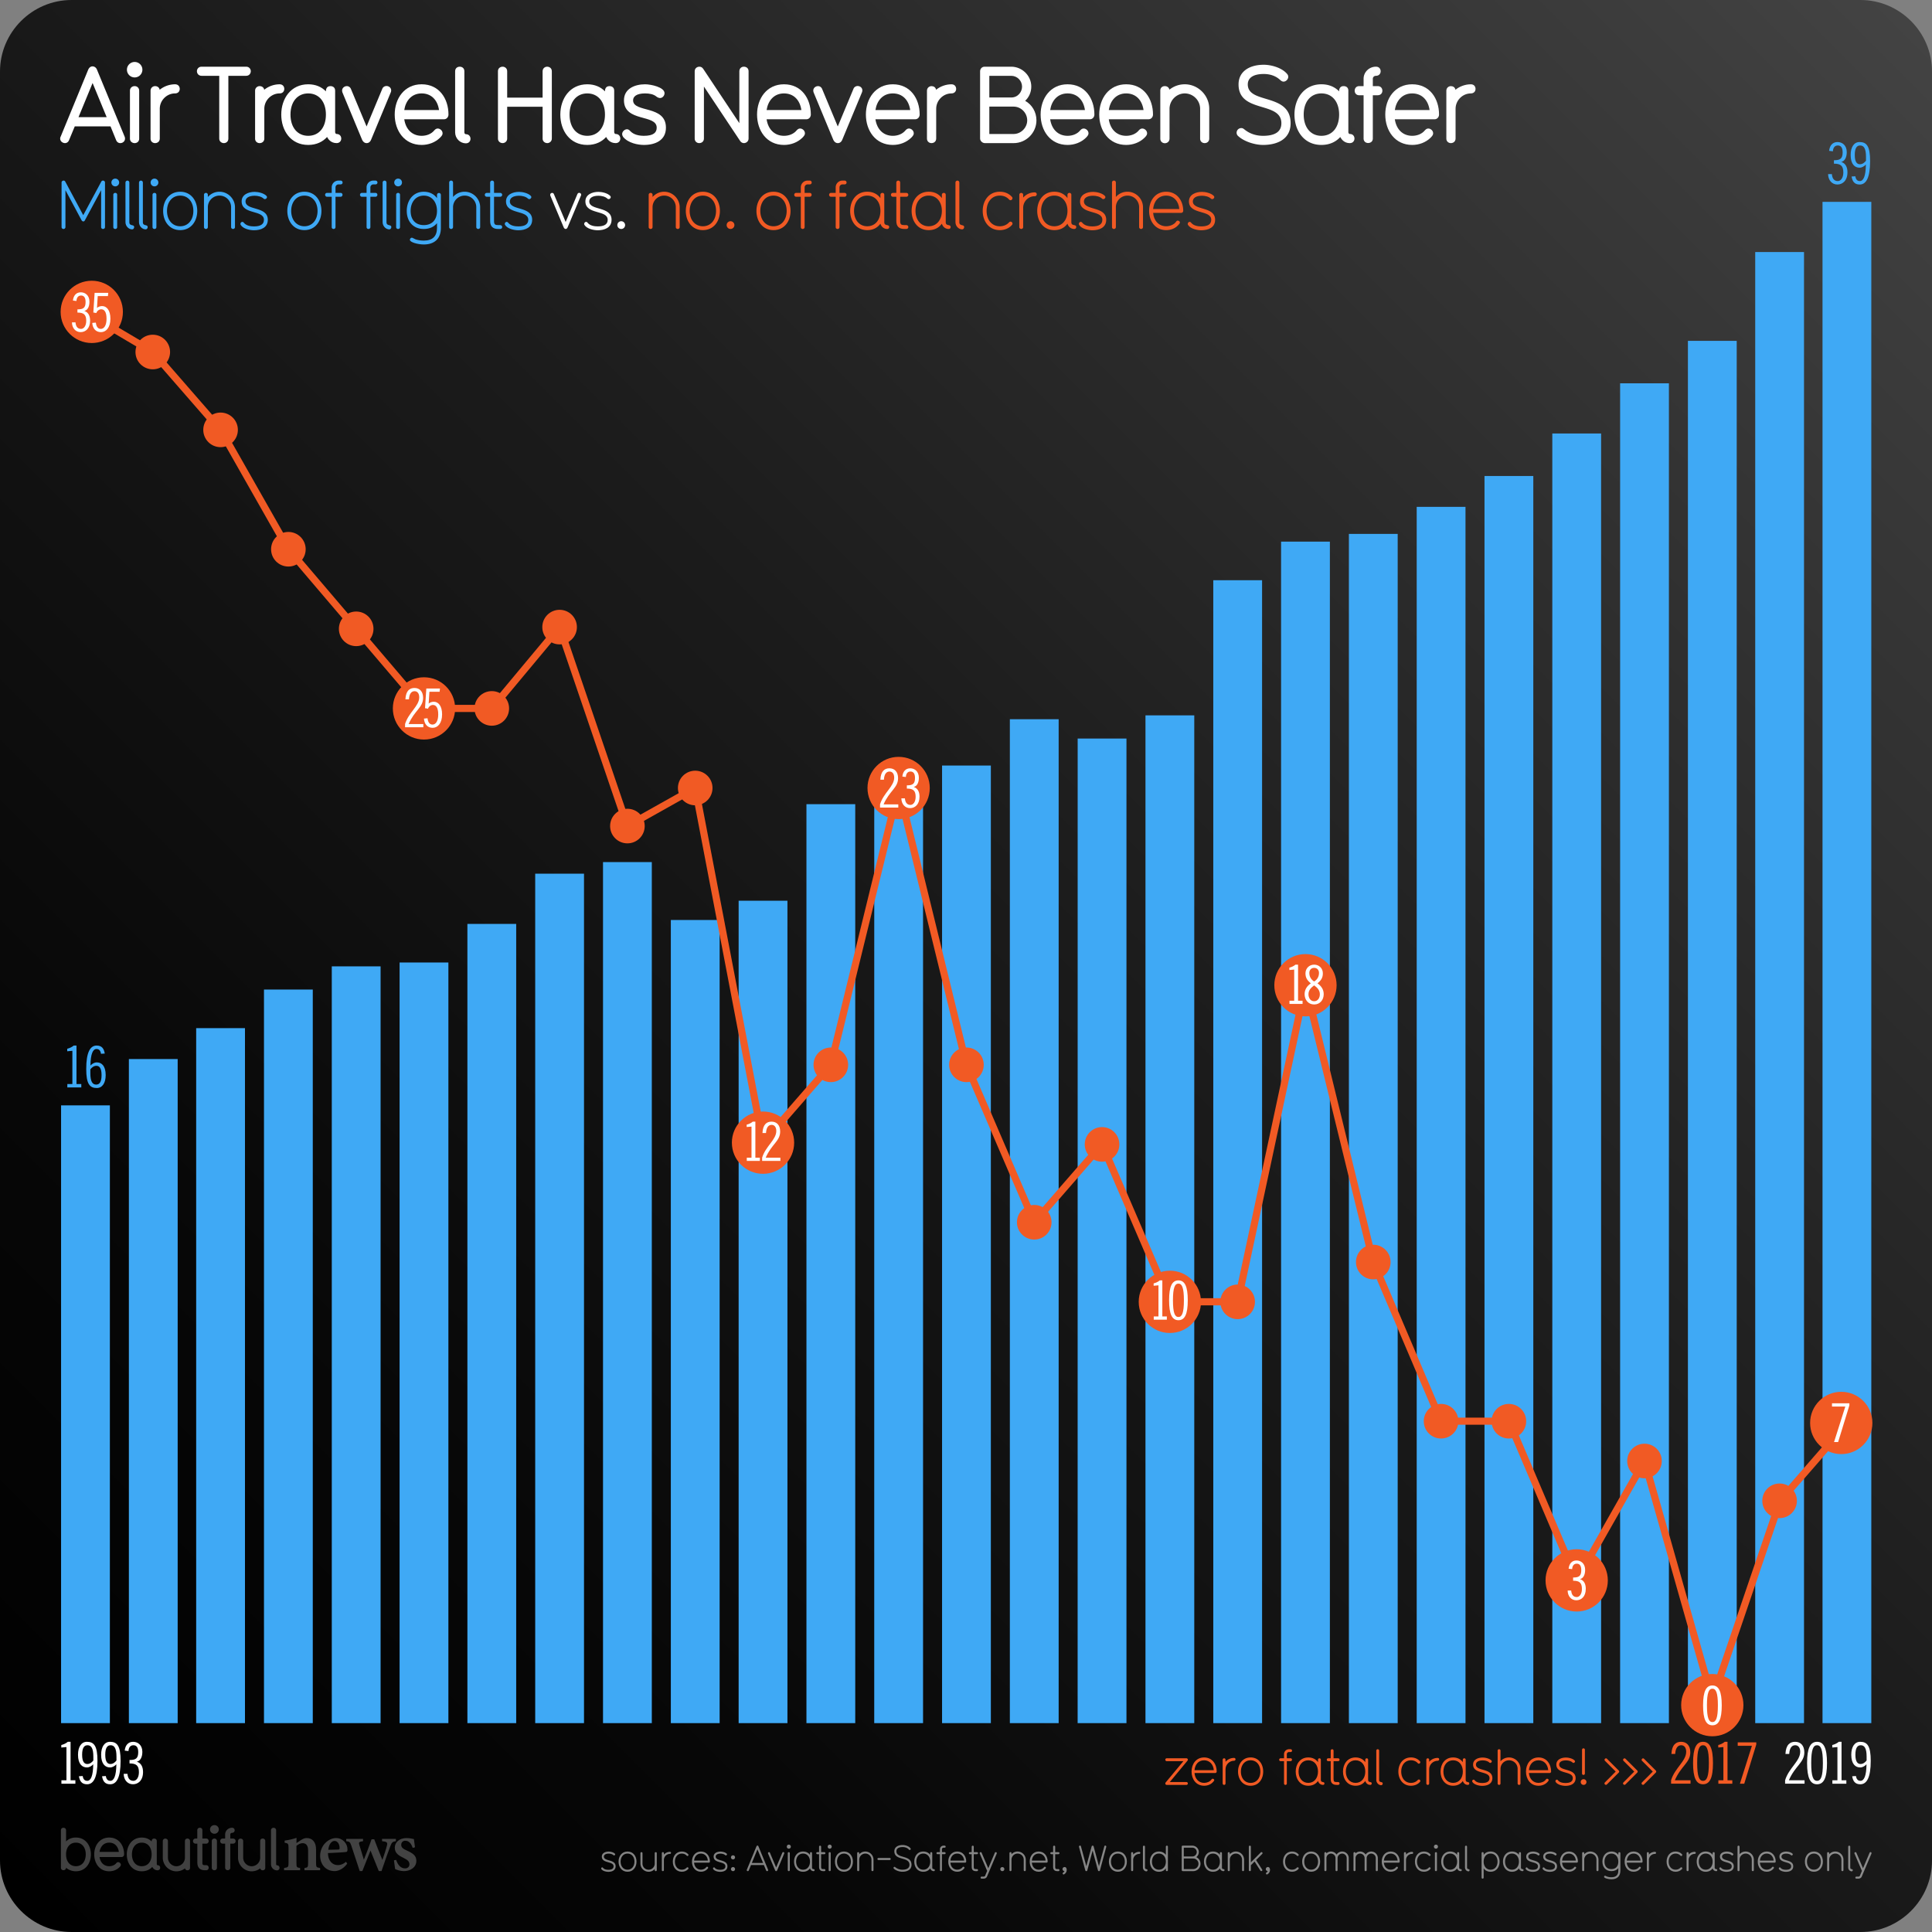 <svg xmlns="http://www.w3.org/2000/svg" xmlns:xlink="http://www.w3.org/1999/xlink" viewBox="0 0 1080 1080"><rect x="0" y="0" width="1080" height="1080" fill="#808080" stroke="none"/><linearGradient id="A" gradientUnits="userSpaceOnUse" x1="11.75" y1="1068.25" x2="1068.25" y2="11.75"><stop offset="0"/><stop offset=".217" stop-color="#070707"/><stop offset=".535" stop-color="#1b1b1b"/><stop offset=".913" stop-color="#3b3b3b"/><stop offset="1" stop-color="#434343"/></linearGradient><path d="M1080,1040c0,22-18,40-40,40H40c-22,0-40-18-40-40V40C0,18,18,0,40,0h1000c22,0,40,18,40,40V1040z" fill="url(#A)"/><g opacity=".25" fill="#fff"><path d="M42.428 1046.045c-3.568 0-5.47-1.97-5.503-2.002 0 .935-.7 1.4-1.468 1.4-.7 0-1.4-.467-1.4-1.4v-20.88a1.35 1.35 0 0 1 1.401-1.434c.767 0 1.468.467 1.468 1.4v6.238c1.334-1.368 3.168-2.17 5.503-2.17 5.37 0 8.373 4.403 8.373 9.406 0 5.037-3.002 9.44-8.373 9.44zm0-16c-3.335 0-5.503 2.602-5.503 6.57 0 4.003 2.168 6.604 5.503 6.604s5.504-2.602 5.504-6.604c0-3.97-2.168-6.57-5.504-6.57zm25.555 8.037h-12.34c.467 3.136 2.468 5.137 5.403 5.137 1.5 0 3.002-.533 3.97-1.734.3-.333.634-.533 1.034-.533.734 0 1.5.667 1.5 1.468 0 .4-.1.7-.8 1.4-1.5 1.468-3.57 2.235-5.704 2.235-5.37 0-8.372-4.437-8.372-9.44 0-4.97 3.002-9.406 8.372-9.406 5.437 0 8.34 4.437 8.34 9.406 0 .734-.534 1.468-1.4 1.468zm-6.937-8.038c-3.136 0-4.97 2.3-5.403 5.17H66.45c-.467-3.202-2.468-5.17-5.403-5.17zm27.054 15.444c-1.834 0-2.668-1.3-2.97-1.9-1.334 1.468-3.27 2.47-5.87 2.47-5.437 0-8.372-4.47-8.372-9.44s3.002-9.406 8.372-9.406c2.335 0 4.203.834 5.504 2.202v-.134c0-.367.133-1.5 1.4-1.5.7 0 1.468.367 1.468 1.4v12.875c0 .434.3.6.467.6.935 0 1.435.667 1.435 1.434a1.37 1.37 0 0 1-1.435 1.401zm-8.84-15.443c-3.336 0-5.504 2.602-5.504 6.57 0 4.003 2.168 6.604 5.504 6.604 3.37 0 5.504-2.602 5.504-6.604 0-3.97-2.135-6.57-5.504-6.57z"/><use xlink:href="#C"/><path d="M115.258 1045.478h-.567c-3.17 0-4.37-1.668-4.37-4.403V1030.6h-1c-.8 0-1.435-.634-1.435-1.4 0-.8.634-1.435 1.4-1.435h1v-4.637c0-.934.7-1.4 1.435-1.4s1.4.467 1.4 1.4v4.637h2.135c.934 0 1.4.768 1.4 1.4 0 .8-.533 1.434-1.4 1.434h-2.135v10.774c0 .934.333 1.268 1.268 1.268h.833c.868 0 1.435.634 1.435 1.4 0 .8-.533 1.435-1.4 1.435zm4.604-20.415a2.402 2.402 0 1 1 0-4.803 2.402 2.402 0 1 1 0 4.803zm0 20.414c-.733 0-1.467-.5-1.467-1.4V1029.2c0-.935.733-1.435 1.467-1.435a1.37 1.37 0 0 1 1.401 1.435v14.876c0 .935-.7 1.4-1.4 1.4zm10.376-14.877h-1.5v13.442c0 .935-.7 1.4-1.468 1.4-.7 0-1.4-.467-1.4-1.4V1030.6h-1.37c-.9 0-1.4-.667-1.4-1.4 0-.768.5-1.435 1.4-1.435h1.367v-2.27c0-2.135 1.77-3.77 3.836-3.77.968 0 1.468.667 1.468 1.434 0 .7-.5 1.4-1.468 1.4-.566 0-.967.434-.967.9v2.302h1.5c.967 0 1.468.667 1.468 1.435 0 .733-.5 1.4-1.468 1.4z"/><use xlink:href="#C" x="42.068"/><path d="M154.825 1045.544c-1.802 0-3.336-1.534-3.336-3.402v-18.98c0-.967.7-1.434 1.435-1.434s1.435.467 1.435 1.4v19.013c0 .4.3.567.467.567.934 0 1.435.667 1.435 1.435 0 .733-.5 1.4-1.435 1.4zm15.37-.066v-1.264c1.886-.237 2.046-.437 2.046-3.157v-6.7c0-2.8-1.248-4.017-3.064-4.017-1.237 0-2.345.6-3.47 1.493v9.476c0 2.527.187 2.658 2.06 2.896v1.264h-8.968v-1.264c2.254-.33 2.5-.4 2.5-3v-8.2c0-2.446-.303-2.565-2.185-2.922v-1.184c2.173-.292 4.63-.807 6.653-1.533l-.052 2.95 2.6-1.745c1.16-.713 2-1.086 3.16-1.086 3.194 0 5.2 2.338 5.2 6.3v7.5c0 2.54.237 2.657 2.277 2.92v1.264h-8.74zm23.9-3.703c-2.458 3.427-5.488 4.178-7.014 4.178-5.142 0-8.124-3.936-8.124-8.594 0-2.745 1.183-5.396 2.832-7.062 1.74-1.8 3.945-2.814 6.082-2.814 3.73 0 6.396 3.126 6.37 6.347-.014.715-.08 1.277-.612 1.4-.767.184-6.17.5-10.318.647.062 4.587 2.717 6.74 5.556 6.74 1.572 0 3.104-.597 4.543-1.866l.686 1.014zm-7.07-12.7c-1.667 0-3.167 1.807-3.516 4.963l5.486-.118c.6-.026.848-.146.848-.792.04-2.022-1.037-4.053-2.818-4.053zm34.284.145c-1.943.343-2.248.624-3.105 2.765-1.33 3.462-3.102 8.53-4.934 13.94h-1.512l-4.65-11.46-4.55 11.46h-1.472l-4.685-14.192c-.687-1.985-.94-2.274-2.855-2.512v-1.25h9.397v1.25c-2.325.345-2.535.672-2.058 2.133l2.52 8.214c1.507-3.68 2.988-7.62 4.327-11.424h1.456c1.4 3.76 2.986 7.702 4.573 11.568.742-2.107 2.062-5.964 2.557-8.108.412-1.674-.008-2.078-2.753-2.383v-1.25h7.742v1.25zm9.4 3.746c-.92-2.606-2.155-3.984-4.2-3.984-1.206 0-2.225.86-2.225 2.266 0 1.497 1.046 2.264 3.16 3.216 3.278 1.496 5.3 2.787 5.3 5.736 0 3.85-3.6 5.764-6.945 5.764-2.06 0-4.088-.737-4.92-1.16l-.662-4.892 1.252-.224c.8 2.5 2.33 4.75 4.976 4.75 1.505 0 2.438-.952 2.438-2.28 0-1.423-.76-2.333-3.092-3.467-2.67-1.295-5.107-2.64-5.107-5.775 0-3.046 2.533-5.42 6.565-5.42 1.818 0 3.242.396 4.112.567l.62 4.577-1.25.328z"/></g><g opacity=".5" fill="#fff"><use xlink:href="#D"/><use xlink:href="#E"/><path d="M366.575 1045.98c-.28 0-.58-.2-.58-.56v-.64c-.84.98-2.06 1.54-3.42 1.54-2.48 0-4.56-2.08-4.56-4.56v-5.842c0-.36.3-.56.58-.56.26 0 .56.2.56.56v5.842c0 1.9 1.52 3.42 3.42 3.42s3.42-1.52 3.42-3.42v-5.842c0-.36.3-.56.58-.56.26 0 .56.2.56.56v9.502a.56.56 0 0 1-.561.561z"/><use xlink:href="#F"/><use xlink:href="#G"/><use xlink:href="#H"/><use xlink:href="#D" x="62.499"/><path d="M409.772 1039.416c-.64 0-1.16-.5-1.16-1.14s.52-1.14 1.16-1.14c.62 0 1.12.5 1.12 1.14s-.5 1.14-1.12 1.14zm0 6.563c-.64 0-1.16-.5-1.16-1.14s.52-1.14 1.16-1.14c.62 0 1.12.5 1.12 1.14s-.5 1.14-1.12 1.14zm19.042.001c-.2 0-.42-.12-.52-.34l-1.28-3.082h-7.2l-1.28 3.082a.56.56 0 0 1-.501.34c-.3 0-.58-.22-.58-.54 0-.1 0-.16.04-.26l5.4-13.104c.1-.238.34-.38.58-.38.2 0 .38.12.48.38l5.4 13.104c.04.1.04.16.04.26 0 .32-.28.54-.58.54zm-5.4-12.184l-3.14 7.623h6.3l-3.16-7.623zm14.956 2.34l-3.94 9.38c-.12.26-.3.46-.56.46s-.46-.2-.58-.46l-3.94-9.36c-.04-.1-.04-.18-.04-.26 0-.32.28-.54.58-.54.18 0 .4.08.5.34l3.48 8.223 3.46-8.223c.12-.26.32-.36.52-.36.3 0 .58.22.58.54 0 .06 0 .16-.06.262z"/><use xlink:href="#I"/><use xlink:href="#J"/><use xlink:href="#K"/><use xlink:href="#I" x="22.86"/><use xlink:href="#E" x="120.975"/><use xlink:href="#L"/><path d="M497.33 1039.756h-6.262a.58.58 0 0 1-.58-.58c0-.26.22-.56.58-.56h6.262a.56.56 0 0 1 .58.559c0 .28-.2.58-.58.58zm7.1 6.562c-1.54 0-3.64-.62-4.78-1.76-.14-.14-.18-.262-.18-.4a.61.61 0 0 1 .58-.58c.24 0 .22.06.64.38a6.33 6.33 0 0 0 3.74 1.221c2.52 0 3.98-.94 3.98-2.74 0-4.742-8.462-2.102-8.462-7.562 0-2.4 2.1-3.5 4.68-3.5 1.44 0 3.46.62 4.36 1.88.08.12.12.22.12.34 0 .32-.28.56-.6.56-.28 0-.28-.08-.62-.42-.84-.842-2.08-1.22-3.26-1.22-2.38 0-3.54.92-3.54 2.36 0 4.3 8.462 1.8 8.462 7.563 0 2.78-2.44 3.88-5.12 3.88z"/><use xlink:href="#J" x="67.208"/><path d="M528.05 1032.855h-.62c-.48 0-.88.4-.88.86v1.64h1.5c.38 0 .56.3.56.56 0 .28-.2.58-.56.58h-1.5v8.922c0 .36-.28.56-.56.56s-.56-.18-.56-.56v-8.922h-1.38c-.36 0-.56-.3-.56-.58 0-.26.2-.56.56-.56h1.38v-1.64c0-1.1.9-1.98 1.98-1.98h.64c.36 0 .58.28.58.58 0 .28-.2.54-.58.54z"/><use xlink:href="#H" x="143.275"/><use xlink:href="#K" x="85.32"/><use xlink:href="#M"/><path d="M560.308 1045.98c-.64 0-1.14-.5-1.14-1.14s.5-1.14 1.14-1.14 1.14.5 1.14 1.14-.5 1.14-1.14 1.14z"/><use xlink:href="#L" x="85.12"/><use xlink:href="#H" x="188.805"/><use xlink:href="#K" x="130.838"/><use xlink:href="#N"/><path d="M618.4 1032.455l-3.52 13.104c-.08.28-.3.42-.56.42-.24 0-.48-.14-.54-.42l-3-11.084-2.98 11.084c-.06.28-.3.42-.54.42-.26 0-.48-.14-.56-.42l-3.52-13.104c-.02-.06-.02-.12-.02-.18a.58.58 0 0 1 .58-.58c.26 0 .46.14.52.44l3 11.082 2.98-11.082a.53.53 0 0 1 .54-.4c.26 0 .48.12.56.4l2.98 11.082 3-11.082c.08-.3.28-.44.52-.44a.58.58 0 0 1 .58.58c0 .06 0 .12-.02.18z"/><use xlink:href="#E" x="274.113"/><use xlink:href="#F" x="262.334"/><use xlink:href="#O"/><path d="M652.3 1045.98c-.28 0-.58-.2-.58-.56v-1c-.84 1.18-2.14 1.9-3.88 1.9-3.22 0-5.02-2.64-5.02-5.662 0-3 1.8-5.64 5.02-5.64 1.74 0 3.04.72 3.88 1.88v-4.602c0-.36.3-.56.58-.56.26 0 .56.2.56.56v13.123c0 .36-.3.56-.56.56zm-4.46-9.822c-2.36 0-3.88 1.9-3.88 4.5s1.52 4.52 3.88 4.52c2.38 0 3.88-1.92 3.88-4.52s-1.5-4.5-3.88-4.5zm19.138 9.822h-5.802a.61.61 0 0 1-.58-.561v-13.123c0-.34.18-.56.52-.56h5.42c1.98 0 3.6 1.64 3.6 3.56 0 1.182-.52 2.2-1.42 2.86a4.06 4.06 0 0 1 2.38 3.721c0 2.28-1.84 4.102-4.12 4.102zm-.44-13.123h-4.8v4.92h4.8c1.62 0 2.46-1.44 2.46-2.44 0-1.38-1.12-2.48-2.46-2.48zm.44 6.06h-5.24v5.922h5.24c1.64 0 2.98-1.32 2.98-2.96s-1.34-2.96-2.98-2.96z"/><use xlink:href="#J" x="229.138"/><use xlink:href="#L" x="207.157"/><path d="M705.587 1036.336l-3.44 3.44 3.4 5.32c.06.08.12.2.12.32 0 .28-.3.54-.6.54-.18 0-.36-.08-.48-.262l-3.28-5.1-2.06 2.08v2.74c0 .36-.3.56-.56.56-.28 0-.58-.2-.58-.56v-13.123c0-.36.3-.56.58-.56.26 0 .56.2.56.56v8.762l5.52-5.52c.14-.14.28-.18.42-.18.32 0 .58.26.58.56a.56.56 0 0 1-.181.42z"/><use xlink:href="#N" x="113.639"/><use xlink:href="#G" x="341.113"/><use xlink:href="#E" x="382.151"/><use xlink:href="#P"/><use xlink:href="#P" x="16.26"/><use xlink:href="#H" x="385.592"/><use xlink:href="#F" x="414.852"/><use xlink:href="#G" x="414.851"/><use xlink:href="#I" x="361.754"/><use xlink:href="#J" x="361.755"/><use xlink:href="#O" x="180.038"/><path d="M833.245 1046.318c-1.74 0-3.04-.72-3.88-1.9v5.182c0 .36-.3.58-.56.58a.58.58 0 0 1-.58-.58v-13.684c0-.36.3-.56.58-.56.26 0 .56.2.56.56v.98c.84-1.16 2.14-1.88 3.88-1.88 3.22 0 5.02 2.64 5.02 5.64 0 3.02-1.8 5.662-5.02 5.662zm0-10.162c-2.38 0-3.88 1.9-3.88 4.5s1.5 4.52 3.88 4.52 3.88-1.92 3.88-4.52-1.5-4.5-3.88-4.5z"/><use xlink:href="#J" x="396.294"/><use xlink:href="#D" x="516.75"/><use xlink:href="#D" x="526.25"/><use xlink:href="#H" x="485.211"/><use xlink:href="#L" x="405.274"/><path d="M900.784 1050.54c-1.7 0-4.102-.64-4.102-1.36 0-.32.26-.64.58-.64.22 0 .68.34 1.06.48.52.18 1.34.38 2.46.38 2.56 0 3.88-1.26 3.88-3.72v-1.4c-.88 1.06-2.14 1.7-3.88 1.7-3.16 0-5.02-2.24-5.02-5.322 0-3 1.8-5.64 5.02-5.64 1.74 0 3.04.72 3.88 1.88v-.96c0-.36.3-.56.58-.56.26 0 .56.2.56.56v9.742c0 3.182-1.9 4.86-5.02 4.86zm0-14.383c-2.36 0-3.88 1.9-3.88 4.5 0 2.582 1.42 4.182 3.88 4.182s3.88-1.6 3.88-4.182c0-2.6-1.5-4.5-3.88-4.5z"/><use xlink:href="#H" x="521.37"/><use xlink:href="#F" x="550.63"/><use xlink:href="#G" x="555.53"/><use xlink:href="#F" x="572.83"/><use xlink:href="#J" x="504.588"/><use xlink:href="#D" x="625.046"/><path d="M979.84 1045.98c-.28 0-.58-.2-.58-.56v-5.842c0-1.9-1.52-3.42-3.42-3.42a3.42 3.42 0 0 0-3.421 3.42v5.842c0 .36-.3.56-.56.56-.28 0-.58-.2-.58-.56v-13.123c0-.36.3-.56.58-.56.26 0 .56.2.56.56v4.262c.84-.98 2.06-1.54 3.42-1.54a4.6 4.6 0 0 1 4.561 4.561v5.842c0 .36-.3.56-.56.56z"/><use xlink:href="#H" x="595.785"/><use xlink:href="#D" x="658.284"/><use xlink:href="#E" x="663.185"/><use xlink:href="#L" x="542.21"/><use xlink:href="#O" x="394.251"/><use xlink:href="#M" x="488.99"/></g><g fill="#fff"><path d="M34.33 997.1v-1.92h2.816v-18.56l-2.88.256v-1.408c1.312-.32 2.592-.896 3.647-1.79h1.536v21.502h2.688v1.92H34.33z"/><use xlink:href="#Q"/><use xlink:href="#Q" x="12.927"/><path d="M69.72 978.604c.256-2.72 1.728-4.926 4.703-4.926 2.592 0 5.152 1.79 5.152 5.63 0 3.264-1.344 5.12-3.008 5.44v.064c2.592.863 3.392 3.295 3.392 5.76 0 4.734-2.752 6.848-5.632 6.848-3.07 0-5.15-2.465-5.184-5.824h2.112c.19 2.496 1.28 3.904 3.327 3.904 1.536 0 3.072-1.664 3.072-4.832 0-3.81-1.6-4.896-5.248-4.896v-1.92c3.456 0 4.864-.832 4.864-4.416 0-2.75-1.088-3.838-2.688-3.838-1.983 0-2.687 1.662-2.752 3.264l-2.11-.258z"/><use xlink:href="#R"/><use xlink:href="#S"/><use xlink:href="#T"/><use xlink:href="#Q" x="991.265"/></g><g fill="#f15a24"><use xlink:href="#R" x="-63.738"/><use xlink:href="#S" x="-63.74"/><use xlink:href="#T" x="-63.74"/><path d="M971.4 973.996h10.367v1.217l-6.72 21.887h-2.432l6.72-21.184H971.4v-1.92zm-308.193 23.77h-11.004c-.504 0-.784-.392-.784-.756a1.01 1.01 0 0 1 .168-.561l9.94-11.955h-9.323c-.504 0-.784-.42-.784-.812 0-.364.28-.784.784-.784h11.004c.448 0 .812.336.812.756 0 .196-.027.364-.195.56l-9.912 11.956h9.296c.532 0 .812.42.812.812 0 .364-.28.784-.812.784z"/><use xlink:href="#U"/><use xlink:href="#V"/><path d="M699.102 998.24c-4.508 0-7.027-3.695-7.027-7.924 0-4.2 2.52-7.896 7.027-7.896s7.028 3.695 7.028 7.896c0 4.23-2.52 7.924-7.028 7.924zm0-14.224c-3.304 0-5.432 2.66-5.432 6.3s2.128 6.328 5.432 6.328c3.332 0 5.433-2.687 5.433-6.328s-2.1-6.3-5.433-6.3zm22.343-4.62h-.868c-.672 0-1.23.56-1.23 1.204v2.296h2.1c.532 0 .784.42.784.784 0 .392-.28.813-.784.813h-2.1v12.487c0 .504-.393.784-.784.784s-.784-.252-.784-.784v-12.487h-1.932c-.504 0-.784-.42-.784-.812 0-.364.28-.784.784-.784h1.932v-2.296a2.78 2.78 0 0 1 2.772-2.771h.896c.504 0 .813.392.813.812 0 .393-.28.756-.812.756z"/><use xlink:href="#W"/><path d="M748.045 997.766h-.868c-2.212 0-3.304-1.092-3.304-3.276v-9.995h-1.428c-.504 0-.784-.42-.784-.812 0-.364.28-.784.784-.784h1.428v-4.284c0-.504.42-.783.812-.783s.784.28.784.783v4.284h2.576c.504 0 .784.42.784.784 0 .392-.28.813-.784.813h-2.576v9.995c0 1.372.393 1.68 1.708 1.68h.868c.504 0 .784.42.784.812 0 .364-.28.784-.784.784z"/><use xlink:href="#W" x="26.431"/><path d="M772.125 997.934c-1.513 0-2.772-1.4-2.772-2.968v-16.353c0-.504.42-.783.813-.783.363 0 .783.28.783.783v16.353c0 1.792 1.988.756 1.988 2.016 0 .477-.336.952-.812.952zm21.615-1.82c-1.232 1.372-2.94 2.128-5.013 2.128-4.508 0-7.027-3.695-7.027-7.924 0-4.2 2.52-7.896 7.027-7.896 2.072 0 3.78.756 5.013 2.128a.74.74 0 0 1 .224.532c0 .42-.392.84-.812.84-.195 0-.392-.084-.588-.28-.924-1.036-2.212-1.624-3.836-1.624-3.304 0-5.432 2.66-5.432 6.3s2.128 6.328 5.432 6.328c1.624 0 2.912-.616 3.836-1.624.196-.196.393-.28.588-.28.42 0 .813.364.813.813 0 .196-.056.364-.224.56z"/><use xlink:href="#V" x="113.847"/><use xlink:href="#W" x="80.968"/><use xlink:href="#X"/><path d="M849.174 997.766c-.393 0-.812-.28-.812-.784v-8.176a4.77 4.77 0 0 0-4.788-4.788c-2.632 0-4.788 2.128-4.788 4.788v8.176c0 .504-.42.784-.783.784-.393 0-.812-.28-.812-.784v-18.368c0-.504.42-.783.813-.783.363 0 .783.28.783.783v5.965c1.177-1.372 2.885-2.156 4.788-2.156a6.44 6.44 0 0 1 6.385 6.384v8.176c0 .504-.42.784-.784.784z"/><use xlink:href="#U" x="186.938"/><use xlink:href="#X" x="46.535"/><path d="M885.236 997.766c-.896 0-1.596-.7-1.596-1.596s.7-1.597 1.596-1.597a1.58 1.58 0 0 1 1.597 1.597c0 .897-.7 1.596-1.597 1.596zm-.056-5.572c-.392 0-.812-.28-.812-.812v-13.244c0-.532.42-.812.812-.812s.784.308.784.812v13.244a.79.79 0 0 1-.784.812zm19.712-1.316l-6.636 6.636a.7.7 0 0 1-.532.224c-.42 0-.812-.392-.812-.812 0-.168.084-.364.224-.532l6.05-6.076-6.02-6.02c-.14-.168-.224-.364-.224-.532 0-.448.392-.84.812-.84a.69.69 0 0 1 .56.252l6.58 6.58c.17.168.225.336.225.56s-.056.393-.225.56z"/><use xlink:href="#Y"/><use xlink:href="#Y" x="10.359"/></g><path d="M34.14 617.892h27.28v345.346H34.14zM72.043 592h27.28v371.247h-27.28zm37.62-17.266h27.28v388.514h-27.28zm37.904-21.584h27.28v410.098h-27.28zm37.903-12.95h27.28v423.05h-27.28zm37.904-2.16h27.28v425.207h-27.28zm37.904-21.583h27.28v446.8h-27.28zm37.904-28.06h27.28v474.85h-27.28zm37.903-6.476h27.28v481.326h-27.28zM375 514.288h27.28v448.95H375zm37.903-10.792h27.28v459.742h-27.28zm37.903-53.96h27.28v513.702h-27.28zm37.904-8.634h27.28v522.336H488.7zm37.904-12.95h27.28v535.286h-27.28zm37.903-25.902h27.28v561.187h-27.28zm37.903 10.793h27.28v550.395H602.4zm37.905-12.95h27.28v563.345h-27.28zm37.903-75.545h27.28v638.9h-27.28zm37.904-21.584h27.28v660.474h-27.28zm37.904-4.317h27.28v664.8h-27.28zm37.904-15.11h27.28v679.9h-27.28zm37.903-17.268h27.28v697.167h-27.28zm37.904-23.74h27.28v720.9h-27.28zm37.903-28.06h27.28v748.97h-27.28zm37.904-23.743h27.28v772.7h-27.28zm37.62-49.644h27.28v822.355h-27.28zm37.62-28.06h27.28v850.414h-27.28zM37.64 607.892v-1.92h2.816v-18.56l-2.88.256v-1.407c1.312-.32 2.592-.896 3.647-1.792h1.536v21.502h2.688v1.92H37.64zm18.815-18.815c-.32-2.304-1.6-2.687-2.496-2.687-2.048 0-3.327 2.815-3.392 9.247.928-.992 2.176-1.76 3.552-1.76 2.592 0 4.96 1.855 4.96 7.104 0 4.48-1.92 7.23-4.96 7.23-4 0-5.92-2.304-5.92-10.623 0-9.28 2.176-13.12 5.823-13.12 2.976 0 4.096 1.792 4.544 4.48l-2.112.128zm-5.95 10.88c0 4.672 1.216 6.336 3.264 6.336 1.792 0 3.008-1.344 3.008-5.344 0-4.128-1.408-5.15-2.88-5.15s-2.624.96-3.392 1.983v2.176zm971.99-515.627c.256-2.72 1.728-4.928 4.704-4.928 2.592 0 5.15 1.792 5.15 5.632 0 3.264-1.344 5.12-3.007 5.44v.064c2.592.864 3.392 3.296 3.392 5.76 0 4.735-2.752 6.847-5.632 6.847-3.072 0-5.15-2.464-5.184-5.823h2.112c.192 2.496 1.28 3.903 3.328 3.903 1.536 0 3.072-1.664 3.072-4.832 0-3.808-1.6-4.896-5.248-4.896v-1.92c3.456 0 4.863-.832 4.863-4.416 0-2.752-1.088-3.84-2.687-3.84-1.984 0-2.688 1.664-2.752 3.264l-2.112-.256zm14.654 14.207c.32 2.304 1.6 2.688 2.496 2.688 2.048 0 3.328-2.815 3.392-9.247-.928.992-2.176 1.76-3.552 1.76-2.592 0-4.96-1.856-4.96-7.104 0-4.48 1.92-7.23 4.96-7.23 4 0 5.92 2.304 5.92 10.624 0 9.28-2.176 13.12-5.823 13.12-2.976 0-4.096-1.8-4.544-4.48l2.112-.128zm5.952-10.88c0-4.67-1.216-6.335-3.264-6.335-1.792 0-3.008 1.344-3.008 5.344 0 4.127 1.408 5.15 2.88 5.15s2.624-.96 3.392-1.984v-2.176z" fill="#3fa9f5"/><path d="M47.496 174.343L85.4 196.777l37.904 43.52 37.904 66.733 75.807 88.977h37.904l37.904-45.456 37.904 111.22 37.904-21.277 37.904 198.264 37.904-43.52 37.904-154.743 37.904 154.743 37.904 88 37.904-43.52 37.904 88h37.904l37.904-176.987 37.904 154.743 37.904 88.977h37.904l37.904 88.977 37.904-66.733 37.904 133.465 37.904-111.22 37.904-43.52" fill="none" stroke="#f15a24" stroke-width="4" stroke-linecap="round" stroke-miterlimit="10"/><g fill="#f15a24"><circle cx="51.296" cy="174.343" r="17.409"/><circle cx="85.399" cy="196.777" r="9.671"/><circle cx="123.303" cy="240.298" r="9.671"/><circle cx="161.207" cy="307.031" r="9.671"/><circle cx="199.11" cy="351.519" r="9.671"/><circle cx="237.014" cy="396.008" r="17.409"/><circle cx="274.918" cy="396.008" r="9.671"/><circle cx="312.821" cy="350.552" r="9.671"/><circle cx="350.725" cy="461.773" r="9.671"/><circle cx="388.629" cy="440.496" r="9.671"/><circle cx="426.532" cy="638.76" r="17.409"/><circle cx="464.436" cy="595.239" r="9.671"/><circle cx="502.34" cy="440.496" r="17.409"/><circle cx="540.243" cy="595.239" r="9.671"/><circle cx="578.147" cy="683.249" r="9.671"/><circle cx="616.051" cy="639.727" r="9.671"/><circle cx="653.955" cy="727.737" r="17.409"/><circle cx="691.858" cy="727.737" r="9.671"/><circle cx="729.762" cy="550.75" r="17.409"/><circle cx="767.666" cy="705.493" r="9.671"/><circle cx="805.569" cy="794.47" r="9.671"/><circle cx="843.473" cy="794.47" r="9.671"/><circle cx="881.377" cy="883.447" r="17.409"/><circle cx="919.28" cy="816.714" r="9.671"/><circle cx="994.804" cy="838.959" r="9.671"/><circle cx="1029.275" cy="795.437" r="17.409"/><circle cx="957.184" cy="953.18" r="17.409"/></g><g fill="#fff"><use xlink:href="#Z"/><use xlink:href="#a"/><use xlink:href="#b"/><use xlink:href="#a" x="185.419" y="221.182"/><use xlink:href="#c"/><use xlink:href="#b" x="199.6" y="242.42"/><use xlink:href="#c" x="227.494" y="88.743"/><use xlink:href="#d"/><use xlink:href="#Z" x="836.1" y="708.905"/><use xlink:href="#d" x="298.502" y="226.443"/><use xlink:href="#c" x="303.37" y="-87.761"/><path d="M734.625 561.503c-3.36 0-5.34-2.64-5.34-5.76 0-2.67 1.4-4.6 3.48-6.06-1.92-1.53-3-3.03-3-5.58 0-2.85 2.16-4.86 4.86-4.86s4.86 2 4.86 4.86c0 2.55-1.08 4.05-3 5.58 2.07 1.47 3.48 3.4 3.48 6.06 0 3.12-1.98 5.76-5.34 5.76zm0-10.68c-1.74 1.3-3.18 2.67-3.18 5 0 1.77.96 3.87 3.18 3.87s3.18-2.1 3.18-3.87c0-2.34-1.44-3.72-3.18-5zm0-9.78c-1.86 0-2.7 1.44-2.7 2.82 0 2.2 1.08 3.8 2.7 4.8 1.62-1 2.7-2.6 2.7-4.8 0-1.38-.84-2.82-2.7-2.82zM491.943 451.45v-1.8c1.92-6.42 7.92-10.02 7.92-14.94 0-2.28-1.14-3.42-2.6-3.42-1.7 0-2.97 1.32-3.15 4.56h-1.98c.24-4.92 2.46-6.36 5.07-6.36 2.85 0 4.83 1.92 4.83 5.52 0 5.4-4.86 7.08-8.1 14.64h8.22v1.8h-10.2z"/><use xlink:href="#Z" x="463.646" y="266.087"/><path d="M1024.1 784.464h9.72v1.14l-6.3 20.52h-2.28l6.3-19.86h-7.44v-1.8zM67.24 80c-.9 0-1.8-.48-2.28-1.56l-3.18-7.8H41.8l-3.24 7.8c-.48 1.08-1.38 1.56-2.22 1.56-1.32 0-2.7-1.02-2.7-2.52 0-.36.06-.72.24-1.02L49.3 38.962c.72-1.56 1.68-1.86 2.46-1.86.54 0 1.86.3 2.46 1.86L69.7 76.46c.12.3.18.66.18 1.02 0 1.5-1.26 2.52-2.64 2.52zM51.76 46.4L43.9 65.48h15.72L51.76 46.4zm23.52-3.118a4.32 4.32 0 1 1 0-8.64 4.32 4.32 0 1 1 0 8.64zm0 36.72c-1.32 0-2.64-.9-2.64-2.52v-26.76c0-1.68 1.32-2.58 2.64-2.58 1.26 0 2.52.9 2.52 2.58v26.76c0 1.68-1.26 2.52-2.52 2.52z"/><use xlink:href="#e"/><path d="M137.616 42.382h-9.96v35.1c0 1.62-1.2 2.52-2.52 2.52-1.26 0-2.58-.9-2.58-2.52v-35.1h-9.84c-1.74 0-2.64-1.32-2.64-2.58 0-1.2.9-2.52 2.58-2.52h24.96c1.68 0 2.58 1.32 2.58 2.52 0 1.26-.9 2.58-2.58 2.58z"/><use xlink:href="#e" x="58.438"/><use xlink:href="#f"/><use xlink:href="#g"/><use xlink:href="#h"/><path d="M260.423 80.12c-3.24 0-6-2.76-6-6.12V39.862c0-1.74 1.26-2.58 2.58-2.58s2.58.84 2.58 2.52V74c0 .72.54 1.02.84 1.02 1.68 0 2.58 1.2 2.58 2.58 0 1.32-.9 2.52-2.58 2.52zM305.96 80c-1.32 0-2.64-.9-2.64-2.52V59.66h-19.8v17.82c0 1.62-1.38 2.52-2.52 2.52-1.32 0-2.64-.9-2.64-2.52V39.802c0-1.68 1.32-2.52 2.64-2.52 1.14 0 2.52.84 2.52 2.52v14.76h19.8v-14.7c0-1.74 1.38-2.58 2.52-2.58 1.32 0 2.64.84 2.64 2.58V77.42c0 1.68-1.38 2.58-2.52 2.58z"/><use xlink:href="#f" x="155.996"/><path d="M359.96 81.02c-3.3 0-8.82-1.02-11.64-4.5-.36-.54-.54-1.08-.54-1.56 0-1.5 1.44-2.7 2.7-2.7.72 0 1.26.36 1.86 1.02 1.86 2.04 4.92 2.64 7.62 2.64 5.4 0 7.14-1.86 7.14-4.56 0-7.68-18.3-2.94-18.3-15.3 0-6.54 6.12-8.94 11.82-8.94 3.24 0 10.86 1.62 10.86 4.98 0 1.32-1.08 2.7-2.52 2.7-.54 0-1.38-.3-1.98-.78-1.62-1.38-3.96-1.8-6.36-1.8-4.98 0-6.72 1.86-6.72 3.84 0 7.14 18.36 2.52 18.36 15.3 0 7.08-5.94 9.66-12.3 9.66zM415.82 80c-.78 0-1.62-.42-2.16-1.32l-20.16-30.3v29.04c0 1.68-1.26 2.58-2.64 2.58-1.26 0-2.52-.9-2.52-2.52V39.862c0-1.68 1.32-2.58 2.64-2.58.84 0 1.56.36 2.16 1.26l20.16 30.3v-28.98c0-1.74 1.26-2.58 2.52-2.58 1.38 0 2.64.84 2.64 2.52V77.42c0 1.62-1.32 2.58-2.64 2.58z"/><use xlink:href="#h" x="202.557"/><use xlink:href="#g" x="263.394"/><use xlink:href="#h" x="263.394"/><use xlink:href="#i"/><path d="M566.657 80h-16.14c-1.38 0-2.64-1.26-2.64-2.52V39.862c0-1.44 1.08-2.58 2.52-2.58h14.88c6.12 0 11.22 5.04 11.22 11.1 0 3.24-1.32 6-3.42 7.98 3.84 2.16 6.3 6.24 6.3 10.92 0 6.96-5.76 12.72-12.72 12.72zm-1.38-37.62h-12.24V54.5h12.24c3.84 0 6.06-3.24 6.06-6.06 0-3.3-2.7-6.06-6.06-6.06zm1.38 17.22h-13.62v15.3h13.62c4.08 0 7.56-3.54 7.56-7.62 0-4.2-3.48-7.68-7.56-7.68z"/><use xlink:href="#j"/><use xlink:href="#j" x="32.759"/><path d="M673.395 80c-1.32 0-2.52-.9-2.52-2.52V60.8c0-4.68-3.9-8.58-8.58-8.58-4.62 0-8.52 3.9-8.52 8.58v16.62c0 1.68-1.26 2.64-2.64 2.64-1.26 0-2.52-.9-2.52-2.58V50.66c0-1.74 1.26-2.52 2.52-2.52 1.2 0 2.28.66 2.58 1.98 2.34-1.86 5.28-3 8.58-3 7.44 0 13.68 6.18 13.68 13.68v16.62c0 1.68-1.2 2.58-2.58 2.58zm32.64 1.02c-4.38 0-10.5-1.8-13.92-4.98-.66-.6-.84-1.26-.84-1.86a2.6 2.6 0 0 1 2.58-2.58c.9 0 1.2.3 2.28 1.14 2.94 2.22 6.42 3.18 9.9 3.18 7.14 0 10.26-2.58 10.26-7.02 0-12.48-23.938-5.4-23.938-21.72 0-7.32 6.18-10.98 14.1-10.98 4.14 0 10.08 1.62 13.02 5.1.48.54.66 1.08.66 1.62 0 1.44-1.32 2.7-2.58 2.7-.9 0-1.38-.42-2.4-1.32-2.4-2.04-5.46-2.94-8.7-2.94-6.48 0-8.94 2.58-8.94 5.82 0 11.22 23.94 4.56 23.94 21.72 0 8.94-7.5 12.12-15.42 12.12zM754.574 80c-3.3 0-4.8-2.34-5.34-3.42-2.4 2.64-5.88 4.44-10.56 4.44-9.78 0-15.06-8.04-15.06-16.98s5.4-16.92 15.06-16.92c4.2 0 7.56 1.5 9.9 3.96v-.24c0-.66.24-2.7 2.52-2.7 1.26 0 2.64.66 2.64 2.52v23.16c0 .78.54 1.08.84 1.08 1.68 0 2.58 1.2 2.58 2.58 0 1.26-.9 2.52-2.58 2.52zm-15.898-27.78c-6 0-9.9 4.68-9.9 11.82 0 7.2 3.9 11.88 9.9 11.88 6.06 0 9.9-4.68 9.9-11.88 0-7.14-3.84-11.82-9.9-11.82zm31.438 1.022h-2.7v24.18c0 1.68-1.26 2.52-2.64 2.52-1.26 0-2.52-.84-2.52-2.52v-24.18h-2.46c-1.62 0-2.52-1.2-2.52-2.52 0-1.38.9-2.58 2.52-2.58h2.46v-4.08c0-3.84 3.18-6.78 6.9-6.78 1.74 0 2.64 1.2 2.64 2.58 0 1.26-.9 2.52-2.64 2.52-1.02 0-1.74.78-1.74 1.62v4.14h2.7c1.74 0 2.64 1.2 2.64 2.58 0 1.32-.9 2.52-2.64 2.52z"/><use xlink:href="#j" x="192.657"/><use xlink:href="#i" x="290.337"/></g><g fill="#3fa9f5"><path d="M57.594 128c-.53 0-1.063-.38-1.063-1.063v-20.63L47.487 123.1c-.228.494-.57.684-.874.684-.418 0-.76-.228-1.025-.684l-9.005-16.793v20.63c0 .684-.57 1.063-1.063 1.063-.532 0-1.103-.38-1.103-1.063v-24.925c0-.646.57-1.063 1.14-1.063.38 0 .684.15.91.53l10.07 18.808 10.106-18.808a1.03 1.03 0 0 1 .911-.531c.57 0 1.14.418 1.14 1.063v24.925c0 .684-.57 1.063-1.103 1.063z"/><use xlink:href="#k"/><use xlink:href="#l"/><use xlink:href="#l" x="7.56"/><use xlink:href="#k" x="21.925"/><use xlink:href="#m"/><use xlink:href="#n"/><use xlink:href="#o"/><use xlink:href="#m" x="69.424"/><use xlink:href="#p"/><use xlink:href="#p" x="19.492"/><use xlink:href="#l" x="143.75"/><use xlink:href="#k" x="158.114"/><path d="M236.914 136.664c-3.23 0-7.79-1.216-7.79-2.584 0-.608.494-1.216 1.103-1.216.418 0 1.29.646 2.014.912.987.342 2.545.722 4.673.722 4.863 0 7.37-2.394 7.37-7.067v-2.66c-1.672 2.014-4.065 3.23-7.37 3.23-6.003 0-9.536-4.256-9.536-10.106 0-5.7 3.42-10.715 9.536-10.715 3.306 0 5.775 1.368 7.37 3.572v-1.824c0-.684.57-1.063 1.102-1.063.494 0 1.064.38 1.064 1.063v18.503c0 6.04-3.6 9.233-9.537 9.233zm0-27.318c-4.483 0-7.37 3.61-7.37 8.55 0 4.9 2.698 7.94 7.37 7.94s7.37-3.04 7.37-7.94c0-4.94-2.85-8.55-7.37-8.55z"/><use xlink:href="#q"/><path d="M279.665 128h-1.178c-3 0-4.483-1.48-4.483-4.445V109.99h-1.937c-.684 0-1.063-.57-1.063-1.102 0-.494.38-1.063 1.063-1.063h1.938v-5.813c0-.684.57-1.063 1.103-1.063s1.063.38 1.063 1.063v5.813h3.495c.685 0 1.064.57 1.064 1.063 0 .532-.38 1.102-1.064 1.102h-3.495v13.564c0 1.86.532 2.28 2.317 2.28h1.178c.685 0 1.064.57 1.064 1.103 0 .493-.38 1.063-1.064 1.063z"/><use xlink:href="#o" x="147.779"/></g><g fill="#fff"><path d="M324.77 109.307l-7.484 17.82c-.23.494-.57.874-1.064.874s-.874-.38-1.102-.874l-7.484-17.78c-.076-.2-.076-.342-.076-.494 0-.607.53-1.025 1.102-1.025.342 0 .76.15.95.646l6.6 15.616 6.573-15.616c.23-.494.608-.684.988-.684.57 0 1.102.418 1.102 1.025 0 .114 0 .305-.114.494z"/><use xlink:href="#o" x="192.162"/><path d="M347.267 128a2.14 2.14 0 1 1 0-4.331 2.14 2.14 0 1 1 0 4.331z"/></g><g fill="#f15a24"><use xlink:href="#n" x="248.592"/><use xlink:href="#m" x="292.177"/><path d="M408.37 128a2.14 2.14 0 1 1 0-4.331 2.14 2.14 0 1 1 0 4.331z"/><use xlink:href="#m" x="331.658"/><use xlink:href="#p" x="262.233"/><use xlink:href="#p" x="281.726"/><use xlink:href="#r"/><path d="M506.71 128h-1.178c-3 0-4.483-1.48-4.483-4.445V109.99H499.1c-.684 0-1.063-.57-1.063-1.102 0-.494.38-1.063 1.063-1.063h1.938v-5.813c0-.684.57-1.063 1.103-1.063s1.063.38 1.063 1.063v5.813h3.495c.685 0 1.064.57 1.064 1.063 0 .532-.38 1.102-1.064 1.102h-3.495v13.564c0 1.86.532 2.28 2.317 2.28h1.178c.685 0 1.064.57 1.064 1.103 0 .493-.38 1.063-1.064 1.063z"/><use xlink:href="#r" x="34.353"/><use xlink:href="#l" x="463.97"/><path d="M565.683 125.76c-1.672 1.86-4 2.887-6.8 2.887-6.117 0-9.536-5.015-9.536-10.752 0-5.7 3.42-10.715 9.536-10.715 2.812 0 5.13 1.026 6.8 2.888.23.23.305.494.305.722 0 .57-.532 1.14-1.103 1.14-.266 0-.53-.114-.798-.38-1.254-1.406-3-2.204-5.205-2.204-4.483 0-7.37 3.6-7.37 8.55s2.888 8.587 7.37 8.587c2.204 0 3.95-.836 5.205-2.204.267-.266.532-.38.798-.38a1.13 1.13 0 0 1 1.103 1.102c0 .267-.076.494-.305.76zm12.77-16.073c-3.57 0-6.497 2.888-6.497 6.497v10.753c0 .684-.57 1.063-1.063 1.063-.532 0-1.103-.38-1.103-1.063V108.9c0-.684.57-1.063 1.103-1.063.494 0 1.063.38 1.063 1.063v1.558c1.7-1.86 3.95-2.925 6.497-2.925.684 0 1.102.57 1.102 1.063 0 .532-.418 1.102-1.102 1.102z"/><use xlink:href="#r" x="104.566"/><use xlink:href="#s"/><use xlink:href="#q" x="370.526"/><path d="M660.372 118.996h-15.768c.342 4.332 3.153 7.485 7.295 7.485 2.052 0 4.483-.912 5.585-2.622.267-.418.57-.53.912-.53.57 0 1.178.455 1.178 1.025 0 .342 0 .418-.722 1.254-1.748 2.052-4.293 3.04-6.953 3.04-6.117 0-9.536-5.015-9.536-10.752 0-5.7 3.42-10.715 9.536-10.715s9.537 5.054 9.537 10.715c0 .57-.532 1.102-1.064 1.102zm-8.473-9.65c-4.56 0-6.953 3.495-7.295 7.485h14.628c-.342-4.332-3.153-7.485-7.333-7.485z"/><use xlink:href="#s" x="60.874"/></g><defs ><path id="C" d="M104.814 1045.51c-.633 0-1.267-.367-1.4-1.1-1.334 1.034-2.97 1.668-4.804 1.668-4.136 0-7.604-3.436-7.604-7.605v-9.24a1.37 1.37 0 0 1 1.4-1.435c.768 0 1.468.5 1.468 1.4v9.272c0 2.602 2.168 4.77 4.736 4.77 2.603 0 4.77-2.17 4.77-4.77v-9.24c0-1.034.667-1.468 1.4-1.468.768 0 1.435.5 1.435 1.435v14.9c0 .934-.667 1.4-1.4 1.4z"/><path id="D" d="M340.074 1046.357c-1.2 0-3.22-.42-3.92-1.58-.08-.12-.08-.22-.08-.3 0-.32.28-.602.58-.602.12 0 .32.102.44.28.72.88 2 1.06 2.98 1.06 1.94 0 2.92-.64 2.92-1.94 0-3.02-6.562-1.42-6.562-5.422 0-2.02 2.02-2.8 3.84-2.8 1.04 0 2.64.36 3.44 1.16.12.12.18.26.18.38a.65.65 0 0 1-.62.6c-.12 0-.26-.04-.38-.16-.62-.6-1.74-.84-2.62-.84-1.76 0-2.7.682-2.7 1.66 0 2.8 6.562 1.32 6.562 5.422 0 2.28-2 3.08-4.06 3.08z"/><path id="E" d="M350.795 1046.318c-3.22 0-5.02-2.64-5.02-5.662 0-3 1.8-5.64 5.02-5.64s5.02 2.64 5.02 5.64c0 3.02-1.8 5.662-5.02 5.662zm0-10.162c-2.36 0-3.88 1.9-3.88 4.5s1.52 4.52 3.88 4.52c2.38 0 3.88-1.92 3.88-4.52s-1.5-4.5-3.88-4.5z"/><path id="F" d="M374.534 1036.336a3.42 3.42 0 0 0-3.421 3.42v5.662c0 .36-.3.56-.56.56-.28 0-.58-.2-.58-.56v-9.502c0-.36.3-.56.58-.56.26 0 .56.2.56.56v.82c.9-.98 2.08-1.54 3.42-1.54.36 0 .58.3.58.56a.58.58 0 0 1-.58.58z"/><path id="G" d="M384.714 1044.797c-.88.98-2.1 1.52-3.58 1.52-3.22 0-5.02-2.64-5.02-5.662 0-3 1.8-5.64 5.02-5.64 1.48 0 2.7.54 3.58 1.52.12.12.16.262.16.38 0 .3-.28.6-.58.6-.14 0-.28-.06-.42-.2-.66-.74-1.58-1.16-2.74-1.16-2.36 0-3.88 1.9-3.88 4.5s1.52 4.52 3.88 4.52c1.16 0 2.08-.44 2.74-1.16.14-.14.28-.2.42-.2.3 0 .58.26.58.58 0 .14-.04.26-.16.398z"/><path id="H" d="M396.295 1041.236h-8.302c.18 2.28 1.66 3.94 3.84 3.94 1.08 0 2.36-.48 2.94-1.38.14-.22.3-.28.48-.28.3 0 .62.24.62.54 0 .18 0 .22-.38.658-.92 1.082-2.26 1.602-3.66 1.602-3.22 0-5.02-2.64-5.02-5.662 0-3 1.8-5.64 5.02-5.64s5.02 2.66 5.02 5.64c0 .3-.28.58-.56.58zm-4.46-5.08c-2.4 0-3.66 1.84-3.84 3.94h7.7c-.18-2.28-1.66-3.94-3.86-3.94z"/><path id="I" d="M440.95 1033.436c-.64 0-1.14-.5-1.14-1.14s.5-1.14 1.14-1.14 1.14.5 1.14 1.14-.5 1.14-1.14 1.14zm0 12.543c-.28 0-.58-.18-.58-.56v-9.502c0-.36.28-.56.58-.56.26 0 .56.18.56.56v9.502c0 .36-.26.56-.56.56z"/><path id="J" d="M454.792 1045.98h-.02c-.66 0-1.6-.36-1.98-1.56-.84 1.18-2.14 1.9-3.88 1.9-3.26 0-5.02-2.682-5.02-5.662 0-3.02 1.8-5.64 5.02-5.64 1.74 0 3.04.72 3.88 1.88v-.98c0-.32.26-.56.58-.56.28 0 .56.2.56.56v8.063c0 1.28 1.44.48 1.44 1.44a.55.55 0 0 1-.58.561zm-5.88-9.822c-2.36 0-3.88 1.9-3.88 4.5s1.52 4.52 3.88 4.52c2.38 0 3.88-1.92 3.88-4.52s-1.5-4.5-3.88-4.5z"/><path id="K" d="M460.85 1045.98h-.62c-1.58 0-2.36-.78-2.36-2.342v-7.14h-1.02c-.36 0-.56-.3-.56-.58 0-.26.2-.56.56-.56h1.02v-3.06c0-.36.3-.56.58-.56s.56.2.56.56v3.06h1.84c.36 0 .56.3.56.56 0 .28-.2.58-.56.58h-1.84v7.14c0 .98.28 1.2 1.22 1.2h.62c.36 0 .56.3.56.58 0 .26-.2.56-.56.56z"/><path id="L" d="M487.73 1045.98c-.28 0-.58-.2-.58-.56v-5.842c0-1.9-1.52-3.42-3.42-3.42a3.42 3.42 0 0 0-3.421 3.42v5.842c0 .36-.3.56-.56.56-.28 0-.58-.2-.58-.56v-9.502c0-.36.3-.56.58-.56.26 0 .56.2.56.56v.64c.9-.98 2.08-1.54 3.42-1.54a4.6 4.6 0 0 1 4.561 4.561v5.842c0 .36-.3.56-.56.56z"/><path id="M" d="M557.17 1036.156l-5.42 12.822c-.4.94-1.22 1.2-2.14 1.2h-.88c-.36 0-.56-.3-.56-.58 0-.262.2-.56.56-.56h.88c.44 0 .9-.02 1.08-.48l1.14-2.72-4.142-9.682c-.04-.1-.04-.18-.04-.26 0-.32.28-.54.58-.54.18 0 .4.08.5.34l3.722 8.682 3.68-8.682a.52.52 0 0 1 .52-.34c.3 0 .56.22.56.54 0 .08 0 .16-.04.26z"/><path id="N" d="M594.866 1047.758c-.08.06-.2.08-.3.08-.32 0-.54-.28-.54-.58 0-.56.86-.64 1-1.28-.6-.04-1.08-.54-1.08-1.14 0-.68.56-1.16 1.16-1.16.98 0 1.2 1 1.2 1.62 0 .98-.52 1.92-1.44 2.46z"/><path id="O" d="M640.887 1046.098c-1.08 0-1.98-1-1.98-2.12v-11.684c0-.36.3-.56.58-.56.26 0 .56.2.56.56v11.684c0 1.28 1.42.54 1.42 1.44 0 .34-.24.68-.58.68z"/><path id="P" d="M753.367 1045.98c-.28 0-.56-.2-.56-.56v-6.72c0-1.38-1.16-2.54-2.54-2.54s-2.56 1.16-2.56 2.52v6.742c0 .36-.28.56-.56.56s-.58-.2-.58-.56v-6.72a2.57 2.57 0 0 0-2.521-2.541c-1.4 0-2.56 1.16-2.56 2.52v6.742c0 .36-.3.56-.56.56-.28 0-.58-.2-.58-.56v-9.502c0-.36.3-.56.58-.56.26 0 .56.2.56.56v.12a3.64 3.64 0 0 1 2.54-1.02 3.71 3.71 0 0 1 3.121 1.701c.66-1.02 1.8-1.7 3.1-1.7 2.08 0 3.7 1.64 3.7 3.66v6.742c0 .36-.3.56-.58.56z"/><path id="Q" d="M46.233 992.81c.32 2.305 1.6 2.69 2.495 2.69 2.048 0 3.328-2.816 3.392-9.248-.928.992-2.176 1.76-3.552 1.76-2.592 0-4.96-1.855-4.96-7.104 0-4.48 1.92-7.23 4.96-7.23 4 0 5.92 2.303 5.92 10.623 0 9.28-2.176 13.12-5.823 13.12-2.976 0-4.096-1.793-4.544-4.48l2.112-.13zm5.95-10.88c0-4.672-1.216-6.334-3.264-6.334-1.792 0-3.008 1.344-3.008 5.342 0 4.13 1.408 5.152 2.88 5.152s2.624-.96 3.392-1.984v-2.176z"/><path id="R" d="M997.883 997.1v-1.92c2.048-6.848 8.447-10.687 8.447-15.936 0-2.432-1.216-3.646-2.784-3.646-1.823 0-3.168 1.406-3.36 4.863h-2.112c.256-5.248 2.624-6.783 5.408-6.783 3.04 0 5.15 2.047 5.15 5.887 0 5.76-5.184 7.55-8.64 15.615h8.768v1.92h-10.88z"/><path id="S" d="M1015.74 997.42c-3.775 0-5.567-3.52-5.567-11.87s1.792-11.87 5.567-11.87 5.567 3.52 5.567 11.87-1.792 11.87-5.567 11.87zm0-21.822c-2.112 0-3.264 2.367-3.264 9.95s1.15 9.95 3.264 9.95 3.264-2.37 3.264-9.95-1.152-9.95-3.264-9.95z"/><path id="T" d="M1024.314 997.1v-1.92h2.816v-18.56l-2.88.256v-1.408c1.312-.32 2.592-.896 3.647-1.79h1.536v21.502h2.688v1.92h-7.808z"/><path id="U" d="M679.362 991.13h-11.62c.252 3.19 2.324 5.516 5.376 5.516 1.513 0 3.305-.672 4.116-1.932.196-.31.42-.393.672-.393.42 0 .868.336.868.757 0 .252 0 .308-.532.924-1.288 1.512-3.164 2.24-5.124 2.24-4.508 0-7.027-3.695-7.027-7.924 0-4.2 2.52-7.896 7.027-7.896s7.028 3.724 7.028 7.896c0 .42-.392.813-.784.813zm-6.244-7.112c-3.36 0-5.124 2.576-5.376 5.516h10.78c-.252-3.19-2.324-5.516-5.404-5.516z"/><path id="V" d="M689.86 984.27c-2.632 0-4.788 2.128-4.788 4.788v7.924c0 .504-.42.784-.783.784-.393 0-.812-.28-.812-.784v-13.3c0-.504.42-.784.813-.784.363 0 .783.28.783.784v1.148c1.26-1.372 2.912-2.156 4.788-2.156.504 0 .813.42.813.784 0 .392-.31.812-.812.812z"/><path id="W" d="M739.562 997.766h-.028c-.924 0-2.24-.504-2.77-2.184-1.177 1.65-2.996 2.66-5.433 2.66-4.563 0-7.027-3.752-7.027-7.924 0-4.228 2.52-7.896 7.027-7.896 2.437 0 4.256 1.008 5.433 2.632v-1.372c0-.448.363-.784.812-.784.393 0 .784.28.784.784v11.284c0 1.792 2.016.672 2.016 2.016 0 .364-.252.784-.812.784zm-8.232-13.748c-3.304 0-5.432 2.66-5.432 6.3s2.128 6.328 5.432 6.328c3.332 0 5.433-2.687 5.433-6.328s-2.1-6.3-5.433-6.3z"/><path id="X" d="M828.565 998.298c-1.68 0-4.508-.588-5.487-2.212-.112-.168-.112-.31-.112-.42 0-.448.392-.84.812-.84.168 0 .448.14.616.393 1.008 1.23 2.8 1.483 4.172 1.483 2.717 0 4.088-.896 4.088-2.716 0-4.228-9.184-1.987-9.184-7.588 0-2.828 2.828-3.92 5.376-3.92 1.456 0 3.696.504 4.816 1.624.168.168.252.364.252.532 0 .42-.42.84-.868.84a.74.74 0 0 1-.532-.224c-.868-.84-2.436-1.177-3.668-1.177-2.464 0-3.78.952-3.78 2.324 0 3.92 9.185 1.85 9.185 7.588 0 3.192-2.8 4.312-5.685 4.312z"/><path id="Y" d="M915.253 990.878l-6.637 6.636c-.168.168-.336.224-.53.224-.42 0-.812-.392-.812-.812 0-.168.084-.364.224-.532l6.05-6.076-6.02-6.02c-.14-.168-.224-.364-.224-.532 0-.448.392-.84.812-.84.196 0 .393.056.56.252l6.58 6.58c.168.168.224.336.224.56s-.056.393-.224.56z"/><path id="Z" d="M40.776 168.023c.24-2.55 1.62-4.62 4.4-4.62 2.43 0 4.83 1.68 4.83 5.28 0 3.06-1.26 4.8-2.82 5.1v.06c2.43.8 3.18 3.1 3.18 5.4 0 4.44-2.58 6.42-5.28 6.42-2.88 0-4.83-2.3-4.86-5.46h1.98c.18 2.34 1.2 3.66 3.12 3.66 1.44 0 2.88-1.56 2.88-4.53 0-3.57-1.5-4.6-4.92-4.6v-1.8c3.24 0 4.56-.78 4.56-4.14 0-2.58-1.02-3.6-2.52-3.6-1.86 0-2.52 1.56-2.58 3.06l-1.98-.24z"/><path id="a" d="M53.555 180.323c.18 1.56.84 3.54 2.76 3.54 1.86 0 3.24-1.92 3.24-5.67 0-4.05-1.38-5.3-2.97-5.3-1.23 0-2.37.93-2.73 2.1l-1.68-.3.72-10.98h7.62l-.18 1.8h-5.7l-.42 6.6c.75-.63 1.77-1.02 2.88-1.02 2.52 0 4.62 2.34 4.62 7.05 0 4.95-2.4 7.53-5.28 7.53-3.12 0-4.68-2.34-4.86-5.16l1.98-.18z"/><path id="b" d="M226.435 406.544v-1.8c1.92-6.42 7.92-10.02 7.92-14.94 0-2.28-1.14-3.42-2.6-3.42-1.7 0-2.97 1.32-3.15 4.56h-1.98c.24-4.92 2.46-6.36 5.07-6.36 2.85 0 4.83 1.92 4.83 5.52 0 5.4-4.86 7.08-8.1 14.64h8.22v1.8h-10.2z"/><path id="c" d="M417.456 648.964v-1.8h2.64v-17.4l-2.7.24v-1.32c1.23-.3 2.43-.84 3.42-1.68h1.44v20.16h2.52v1.8h-7.32z"/><path id="d" d="M658.75 738.007c-3.54 0-5.22-3.3-5.22-11.13s1.68-11.13 5.22-11.13 5.22 3.3 5.22 11.13-1.68 11.13-5.22 11.13zm0-20.46c-1.98 0-3.06 2.22-3.06 9.33s1.08 9.33 3.06 9.33 3.06-2.22 3.06-9.33-1.08-9.33-3.06-9.33z"/><path id="e" d="M97.838 52.222c-4.62 0-8.52 3.9-8.52 8.58v16.62c0 1.68-1.26 2.58-2.64 2.58-1.26 0-2.52-.9-2.52-2.52v-26.76c0-1.68 1.38-2.58 2.52-2.58 1.2 0 2.34.66 2.58 2.04a13.88 13.88 0 0 1 8.58-3.06c1.74 0 2.64 1.2 2.64 2.58 0 1.32-.9 2.52-2.64 2.52z"/><path id="f" d="M188.184 80c-3.3 0-4.8-2.34-5.34-3.42-2.4 2.64-5.88 4.44-10.56 4.44-9.78 0-15.06-8.04-15.06-16.98s5.4-16.92 15.06-16.92c4.2 0 7.56 1.5 9.9 3.96v-.24c0-.66.24-2.7 2.52-2.7 1.26 0 2.64.66 2.64 2.52v23.16c0 .78.54 1.08.84 1.08 1.68 0 2.58 1.2 2.58 2.58 0 1.26-.9 2.52-2.58 2.52zm-15.9-27.78c-6 0-9.9 4.68-9.9 11.82 0 7.2 3.9 11.88 9.9 11.88 6.06 0 9.9-4.68 9.9-11.88 0-7.14-3.84-11.82-9.9-11.82z"/><path id="g" d="M218.424 51.682l-10.92 26.28c-.54 1.38-1.44 2.04-2.58 2.04-1.02 0-1.98-.66-2.58-2.04l-10.92-26.28c-.12-.42-.18-.72-.18-1.08 0-1.44 1.32-2.46 2.64-2.46.9 0 1.8.48 2.28 1.56l8.76 21 8.76-21c.42-1.14 1.5-1.62 2.34-1.62 1.38 0 2.64.96 2.64 2.46a2.99 2.99 0 0 1-.24 1.14z"/><path id="h" d="M248.183 66.68h-22.2c.84 5.64 4.44 9.24 9.72 9.24 2.7 0 5.4-.96 7.14-3.12.54-.6 1.14-.96 1.86-.96 1.32 0 2.7 1.2 2.7 2.64 0 .72-.18 1.26-1.44 2.52-2.7 2.64-6.42 4.02-10.26 4.02-9.66 0-15.06-7.98-15.06-16.98 0-8.94 5.4-16.92 15.06-16.92 9.78 0 15 7.98 15 16.92 0 1.32-.96 2.64-2.52 2.64zm-12.48-14.46c-5.64 0-8.94 4.14-9.72 9.3h19.44c-.84-5.76-4.44-9.3-9.72-9.3z"/><path id="i" d="M531.857 52.222c-4.62 0-8.52 3.9-8.52 8.58v16.62c0 1.68-1.26 2.58-2.64 2.58-1.26 0-2.52-.9-2.52-2.52v-26.76c0-1.68 1.38-2.58 2.52-2.58 1.2 0 2.34.66 2.58 2.04 2.34-1.92 5.52-3.06 8.58-3.06 1.74 0 2.64 1.2 2.64 2.58 0 1.32-.9 2.52-2.64 2.52z"/><path id="j" d="M609.257 66.68h-22.2c.84 5.64 4.44 9.24 9.72 9.24 2.7 0 5.4-.96 7.14-3.12.54-.6 1.14-.96 1.86-.96 1.32 0 2.7 1.2 2.7 2.64 0 .72-.18 1.26-1.44 2.52-2.7 2.64-6.42 4.02-10.26 4.02-9.66 0-15.06-7.98-15.06-16.98 0-8.94 5.4-16.92 15.06-16.92 9.78 0 15 7.98 15 16.92 0 1.32-.96 2.64-2.52 2.64zm-12.48-14.46c-5.64 0-8.94 4.14-9.72 9.3h19.438c-.84-5.76-4.44-9.3-9.72-9.3z"/><path id="k" d="M64.438 104.178a2.14 2.14 0 1 1 0-4.332 2.14 2.14 0 0 1 0 4.332zm0 23.822c-.532 0-1.103-.342-1.103-1.063V108.89c0-.684.532-1.063 1.103-1.063.494 0 1.063.342 1.063 1.063v18.048c0 .684-.494 1.063-1.063 1.063z"/><path id="l" d="M73.9 128.228c-2.052 0-3.762-1.9-3.762-4.027v-22.188c0-.684.57-1.063 1.103-1.063.494 0 1.063.38 1.063 1.063V124.2c0 2.432 2.697 1.026 2.697 2.736 0 .645-.455 1.29-1.102 1.29z"/><path id="m" d="M100.726 128.646c-6.117 0-9.536-5.015-9.536-10.752 0-5.7 3.42-10.715 9.536-10.715s9.537 5.016 9.537 10.715c0 5.737-3.42 10.752-9.537 10.752zm0-19.3c-4.483 0-7.37 3.61-7.37 8.55s2.888 8.587 7.37 8.587c4.52 0 7.37-3.647 7.37-8.587s-2.85-8.55-7.37-8.55z"/><path id="n" d="M130.288 128c-.53 0-1.102-.38-1.102-1.063v-11.095a6.47 6.47 0 0 0-6.497-6.497c-3.57 0-6.497 2.888-6.497 6.497v11.095c0 .684-.57 1.063-1.063 1.063-.532 0-1.103-.38-1.103-1.063V108.89c0-.684.57-1.063 1.103-1.063.494 0 1.063.38 1.063 1.063v1.216c1.7-1.86 3.95-2.926 6.497-2.926 4.71 0 8.663 3.914 8.663 8.663v11.095c0 .684-.57 1.063-1.064 1.063z"/><path id="o" d="M141.994 128.722c-2.28 0-6.117-.798-7.447-3-.15-.23-.15-.418-.15-.57 0-.607.53-1.14 1.102-1.14.228 0 .607.19.836.532 1.367 1.67 3.8 2.014 5.66 2.014 3.686 0 5.547-1.216 5.547-3.686 0-5.737-12.462-2.698-12.462-10.297 0-3.837 3.837-5.32 7.295-5.32 1.976 0 5.015.685 6.535 2.204.228.228.342.494.342.722 0 .57-.57 1.14-1.178 1.14-.23 0-.494-.076-.722-.304-1.178-1.14-3.306-1.596-4.978-1.596-3.344 0-5.13 1.292-5.13 3.153 0 5.32 12.462 2.508 12.462 10.297 0 4.33-3.8 5.85-7.713 5.85z"/><path id="p" d="M190.404 103.077h-1.178c-.912 0-1.672.76-1.672 1.633v3.116h2.85c.723 0 1.064.57 1.064 1.063 0 .532-.38 1.102-1.064 1.102h-2.85v16.946c0 .684-.53 1.063-1.063 1.063s-1.063-.342-1.063-1.063V109.99h-2.622c-.684 0-1.063-.57-1.063-1.102 0-.494.38-1.063 1.063-1.063h2.622v-3.116a3.77 3.77 0 0 1 3.761-3.761h1.216c.685 0 1.103.53 1.103 1.102 0 .532-.38 1.026-1.103 1.026z"/><path id="q" d="M267.35 128c-.53 0-1.102-.38-1.102-1.063v-11.095a6.47 6.47 0 0 0-6.497-6.497c-3.57 0-6.497 2.888-6.497 6.497v11.095c0 .684-.57 1.063-1.063 1.063-.532 0-1.103-.38-1.103-1.063v-24.925c0-.684.57-1.063 1.103-1.063.494 0 1.063.38 1.063 1.063v8.093c1.596-1.86 3.913-2.926 6.497-2.926 4.71 0 8.663 3.914 8.663 8.663v11.095c0 .684-.57 1.063-1.064 1.063z"/><path id="r" d="M495.954 128h-.038c-1.254 0-3.04-.684-3.762-2.964-1.596 2.242-4.065 3.61-7.37 3.61-6.193 0-9.536-5.09-9.536-10.752 0-5.737 3.42-10.715 9.536-10.715 3.306 0 5.775 1.368 7.37 3.572v-1.862c0-.607.494-1.063 1.102-1.063.532 0 1.064.38 1.064 1.063V124.2c0 2.432 2.735.912 2.735 2.736a1.04 1.04 0 0 1-1.102 1.063zm-11.17-18.655c-4.483 0-7.37 3.61-7.37 8.55s2.888 8.587 7.37 8.587c4.52 0 7.37-3.647 7.37-8.587s-2.85-8.55-7.37-8.55z"/><path id="s" d="M610.67 128.722c-2.28 0-6.117-.798-7.447-3-.15-.23-.15-.418-.15-.57 0-.607.53-1.14 1.102-1.14.228 0 .607.19.836.532 1.367 1.67 3.8 2.014 5.66 2.014 3.686 0 5.547-1.216 5.547-3.686 0-5.737-12.462-2.698-12.462-10.297 0-3.837 3.837-5.32 7.295-5.32 1.976 0 5.016.685 6.535 2.204.228.228.342.494.342.722 0 .57-.57 1.14-1.178 1.14-.23 0-.494-.076-.722-.304-1.18-1.14-3.306-1.596-4.978-1.596-3.344 0-5.13 1.292-5.13 3.153 0 5.32 12.462 2.508 12.462 10.297 0 4.33-3.8 5.85-7.713 5.85z"/></defs></svg>